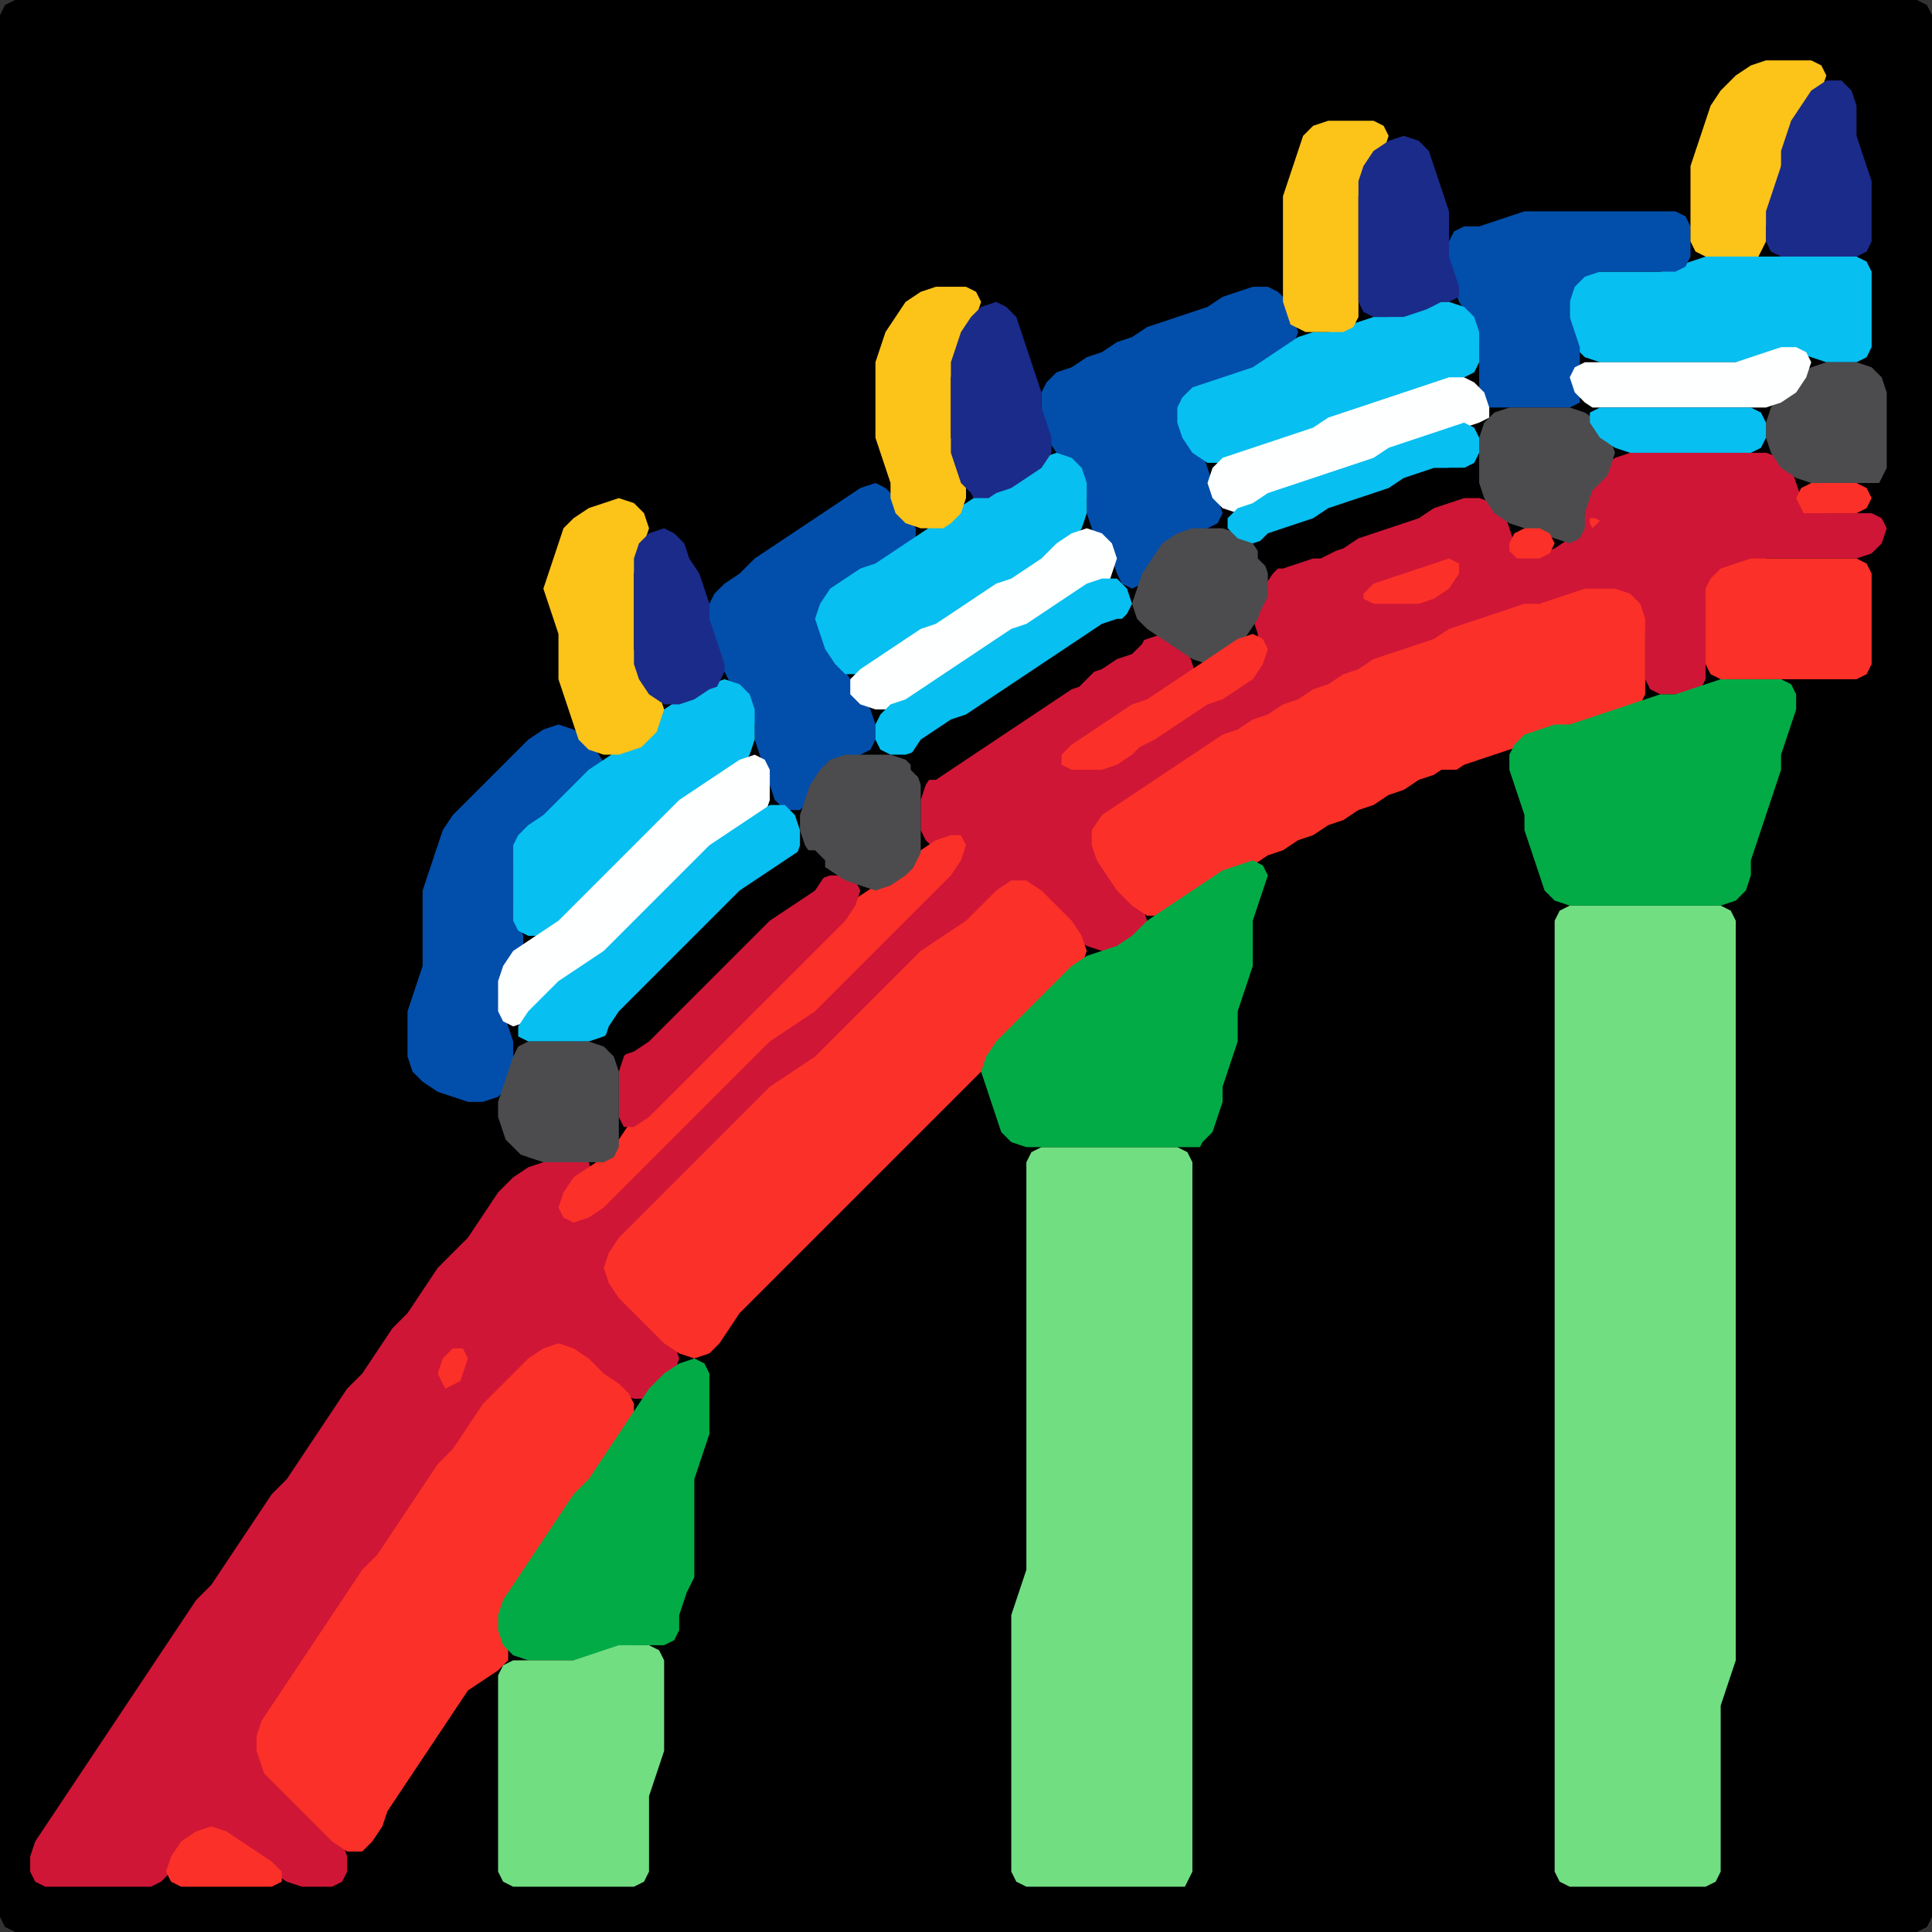 <?xml version="1.0" encoding="UTF-8" standalone="no"?>
<!DOCTYPE svg PUBLIC "-//W3C//DTD SVG 1.1//EN"
"http://www.w3.org/Graphics/SVG/1.1/DTD/svg11.dtd">
<svg width="128" height="128" xmlns="http://www.w3.org/2000/svg" version="1.1">
<rect width="100%" height="100%" fill="#333333" stroke="none"/>
<path d="M 5.5 128.0 L 6.0 128.0 L 7.0 128.0 L 8.0 128.0 L 9.0 128.0 L 10.0 128.0 L 11.0 128.0 L 12.0 128.0 L 13.0 128.0 L 14.0 128.0 L 15.0 128.0 L 16.0 128.0 L 17.0 128.0 L 18.0 128.0 L 19.0 128.0 L 20.0 128.0 L 21.0 128.0 L 22.0 128.0 L 23.0 128.0 L 24.0 128.0 L 25.0 128.0 L 26.0 128.0 L 27.0 128.0 L 28.0 128.0 L 29.0 128.0 L 30.0 128.0 L 31.0 128.0 L 32.0 128.0 L 33.0 128.0 L 34.0 128.0 L 35.0 128.0 L 36.0 128.0 L 37.0 128.0 L 38.0 128.0 L 39.0 128.0 L 40.0 128.0 L 41.0 128.0 L 42.0 128.0 L 43.0 128.0 L 44.0 128.0 L 45.0 128.0 L 46.0 128.0 L 47.0 128.0 L 48.0 128.0 L 49.0 128.0 L 50.0 128.0 L 51.0 128.0 L 52.0 128.0 L 53.0 128.0 L 54.0 128.0 L 55.0 128.0 L 56.0 128.0 L 57.0 128.0 L 58.0 128.0 L 59.0 128.0 L 60.0 128.0 L 61.0 128.0 L 62.0 128.0 L 63.0 128.0 L 64.0 128.0 L 65.0 128.0 L 66.0 128.0 L 67.0 128.0 L 68.0 128.0 L 69.0 128.0 L 70.0 128.0 L 71.0 128.0 L 72.0 128.0 L 73.0 128.0 L 74.0 128.0 L 75.0 128.0 L 76.0 128.0 L 77.0 128.0 L 78.0 128.0 L 79.0 128.0 L 80.0 128.0 L 81.0 128.0 L 82.0 128.0 L 83.0 128.0 L 84.0 128.0 L 85.0 128.0 L 86.0 128.0 L 87.0 128.0 L 88.0 128.0 L 89.0 128.0 L 90.0 128.0 L 91.0 128.0 L 92.0 128.0 L 93.0 128.0 L 94.0 128.0 L 95.0 128.0 L 96.0 128.0 L 97.0 128.0 L 98.0 128.0 L 99.0 128.0 L 100.0 128.0 L 101.0 128.0 L 102.0 128.0 L 103.0 128.0 L 104.0 128.0 L 105.0 128.0 L 106.0 128.0 L 107.0 128.0 L 108.0 128.0 L 109.0 128.0 L 110.0 128.0 L 111.0 128.0 L 112.0 128.0 L 113.0 128.0 L 114.0 128.0 L 115.0 128.0 L 116.0 128.0 L 117.0 128.0 L 118.0 128.0 L 119.0 128.0 L 120.0 128.0 L 121.0 128.0 L 122.0 128.0 L 123.0 128.0 L 124.0 128.0 L 125.0 128.0 L 126.0 128.0 L 127.0 128.0 L 127.667 127.667 L 128.0 127.0 L 128.0 126.0 L 128.0 125.0 L 128.0 124.0 L 128.0 123.0 L 128.0 122.0 L 128.0 121.0 L 128.0 120.0 L 128.0 119.0 L 128.0 118.0 L 128.0 117.0 L 128.0 116.0 L 128.0 115.0 L 128.0 114.0 L 128.0 113.0 L 128.0 112.0 L 128.0 111.0 L 128.0 110.0 L 128.0 109.0 L 128.0 108.0 L 128.0 107.0 L 128.0 106.0 L 128.0 105.0 L 128.0 104.0 L 128.0 103.0 L 128.0 102.0 L 128.0 101.0 L 128.0 100.0 L 128.0 99.0 L 128.0 98.0 L 128.0 97.0 L 128.0 96.0 L 128.0 95.0 L 128.0 94.0 L 128.0 93.0 L 128.0 92.0 L 128.0 91.0 L 128.0 90.0 L 128.0 89.0 L 128.0 88.0 L 128.0 87.0 L 128.0 86.0 L 128.0 85.0 L 128.0 84.0 L 128.0 83.0 L 128.0 82.0 L 128.0 81.0 L 128.0 80.0 L 128.0 79.0 L 128.0 78.0 L 128.0 77.0 L 128.0 76.0 L 128.0 75.0 L 128.0 74.0 L 128.0 73.0 L 128.0 72.0 L 128.0 71.0 L 128.0 70.0 L 128.0 69.0 L 128.0 68.0 L 128.0 67.0 L 128.0 66.0 L 128.0 65.0 L 128.0 64.0 L 128.0 63.0 L 128.0 62.0 L 128.0 61.0 L 128.0 60.0 L 128.0 59.0 L 128.0 58.0 L 128.0 57.0 L 128.0 56.0 L 128.0 55.0 L 128.0 54.0 L 128.0 53.0 L 128.0 52.0 L 128.0 51.0 L 128.0 50.0 L 128.0 49.0 L 128.0 48.0 L 128.0 47.0 L 128.0 46.0 L 128.0 45.0 L 128.0 44.0 L 128.0 43.0 L 128.0 42.0 L 128.0 41.0 L 128.0 40.0 L 128.0 39.0 L 128.0 38.0 L 128.0 37.0 L 128.0 36.0 L 128.0 35.0 L 128.0 34.0 L 128.0 33.0 L 128.0 32.0 L 128.0 31.0 L 128.0 30.0 L 128.0 29.0 L 128.0 28.0 L 128.0 27.0 L 128.0 26.0 L 128.0 25.0 L 128.0 24.0 L 128.0 23.0 L 128.0 22.0 L 128.0 21.0 L 128.0 20.0 L 128.0 19.0 L 128.0 18.0 L 128.0 17.0 L 128.0 16.0 L 128.0 15.0 L 128.0 14.0 L 128.0 13.0 L 128.0 12.0 L 128.0 11.0 L 128.0 10.0 L 128.0 9.0 L 128.0 8.0 L 128.0 7.0 L 128.0 6.0 L 128.0 5.0 L 128.0 4.0 L 128.0 3.0 L 128.0 2.0 L 128.0 1.0 L 127.667 0.333 L 127.0 0.0 L 126.0 0.0 L 125.0 0.0 L 124.0 0.0 L 123.0 0.0 L 122.0 0.0 L 121.0 0.0 L 120.0 0.0 L 119.0 0.0 L 118.0 0.0 L 117.0 0.0 L 116.0 0.0 L 115.0 0.0 L 114.0 0.0 L 113.0 0.0 L 112.0 0.0 L 111.0 0.0 L 110.0 0.0 L 109.0 0.0 L 108.0 0.0 L 107.0 0.0 L 106.0 0.0 L 105.0 0.0 L 104.0 0.0 L 103.0 0.0 L 102.0 0.0 L 101.0 0.0 L 100.0 0.0 L 99.0 0.0 L 98.0 0.0 L 97.0 0.0 L 96.0 0.0 L 95.0 0.0 L 94.0 0.0 L 93.0 0.0 L 92.0 0.0 L 91.0 0.0 L 90.0 0.0 L 89.0 0.0 L 88.0 0.0 L 87.0 0.0 L 86.0 0.0 L 85.0 0.0 L 84.0 0.0 L 83.0 0.0 L 82.0 0.0 L 81.0 0.0 L 80.0 0.0 L 79.0 0.0 L 78.0 0.0 L 77.0 0.0 L 76.0 0.0 L 75.0 0.0 L 74.0 0.0 L 73.0 0.0 L 72.0 0.0 L 71.0 0.0 L 70.0 0.0 L 69.0 0.0 L 68.0 0.0 L 67.0 0.0 L 66.0 0.0 L 65.0 0.0 L 64.0 0.0 L 63.0 0.0 L 62.0 0.0 L 61.0 0.0 L 60.0 0.0 L 59.0 0.0 L 58.0 0.0 L 57.0 0.0 L 56.0 0.0 L 55.0 0.0 L 54.0 0.0 L 53.0 0.0 L 52.0 0.0 L 51.0 0.0 L 50.0 0.0 L 49.0 0.0 L 48.0 0.0 L 47.0 0.0 L 46.0 0.0 L 45.0 0.0 L 44.0 0.0 L 43.0 0.0 L 42.0 0.0 L 41.0 0.0 L 40.0 0.0 L 39.0 0.0 L 38.0 0.0 L 37.0 0.0 L 36.0 0.0 L 35.0 0.0 L 34.0 0.0 L 33.0 0.0 L 32.0 0.0 L 31.0 0.0 L 30.0 0.0 L 29.0 0.0 L 28.0 0.0 L 27.0 0.0 L 26.0 0.0 L 25.0 0.0 L 24.0 0.0 L 23.0 0.0 L 22.0 0.0 L 21.0 0.0 L 20.0 0.0 L 19.0 0.0 L 18.0 0.0 L 17.0 0.0 L 16.0 0.0 L 15.0 0.0 L 14.0 0.0 L 13.0 0.0 L 12.0 0.0 L 11.0 0.0 L 10.0 0.0 L 9.0 0.0 L 8.0 0.0 L 7.0 0.0 L 6.0 0.0 L 5.0 0.0 L 4.0 0.0 L 3.0 0.0 L 2.0 0.0 L 1.0 0.0 L 0.333 0.333 L 0.0 1.0 L 0.0 2.0 L 0.0 3.0 L 0.0 4.0 L 0.0 5.0 L 0.0 6.0 L 0.0 7.0 L 0.0 8.0 L 0.0 9.0 L 0.0 10.0 L 0.0 11.0 L 0.0 12.0 L 0.0 13.0 L 0.0 14.0 L 0.0 15.0 L 0.0 16.0 L 0.0 17.0 L 0.0 18.0 L 0.0 19.0 L 0.0 20.0 L 0.0 21.0 L 0.0 22.0 L 0.0 23.0 L 0.0 24.0 L 0.0 25.0 L 0.0 26.0 L 0.0 27.0 L 0.0 28.0 L 0.0 29.0 L 0.0 30.0 L 0.0 31.0 L 0.0 32.0 L 0.0 33.0 L 0.0 34.0 L 0.0 35.0 L 0.0 36.0 L 0.0 37.0 L 0.0 38.0 L 0.0 39.0 L 0.0 40.0 L 0.0 41.0 L 0.0 42.0 L 0.0 43.0 L 0.0 44.0 L 0.0 45.0 L 0.0 46.0 L 0.0 47.0 L 0.0 48.0 L 0.0 49.0 L 0.0 50.0 L 0.0 51.0 L 0.0 52.0 L 0.0 53.0 L 0.0 54.0 L 0.0 55.0 L 0.0 56.0 L 0.0 57.0 L 0.0 58.0 L 0.0 59.0 L 0.0 60.0 L 0.0 61.0 L 0.0 62.0 L 0.0 63.0 L 0.0 64.0 L 0.0 65.0 L 0.0 66.0 L 0.0 67.0 L 0.0 68.0 L 0.0 69.0 L 0.0 70.0 L 0.0 71.0 L 0.0 72.0 L 0.0 73.0 L 0.0 74.0 L 0.0 75.0 L 0.0 76.0 L 0.0 77.0 L 0.0 78.0 L 0.0 79.0 L 0.0 80.0 L 0.0 81.0 L 0.0 82.0 L 0.0 83.0 L 0.0 84.0 L 0.0 85.0 L 0.0 86.0 L 0.0 87.0 L 0.0 88.0 L 0.0 89.0 L 0.0 90.0 L 0.0 91.0 L 0.0 92.0 L 0.0 93.0 L 0.0 94.0 L 0.0 95.0 L 0.0 96.0 L 0.0 97.0 L 0.0 98.0 L 0.0 99.0 L 0.0 100.0 L 0.0 101.0 L 0.0 102.0 L 0.0 103.0 L 0.0 104.0 L 0.0 105.0 L 0.0 106.0 L 0.0 107.0 L 0.0 108.0 L 0.0 109.0 L 0.0 110.0 L 0.0 111.0 L 0.0 112.0 L 0.0 113.0 L 0.0 114.0 L 0.0 115.0 L 0.0 116.0 L 0.0 117.0 L 0.0 118.0 L 0.0 119.0 L 0.0 120.0 L 0.0 121.0 L 0.0 122.0 L 0.0 123.0 L 0.0 124.0 L 0.0 125.0 L 0.0 126.0 L 0.0 127.0 L 0.333 127.667 L 1.0 128.0 L 2.0 128.0 L 3.0 128.0 L 4.0 128.0 L 4.5 128.0 Z" stroke="none" fill="rgb(0,0,0)" />
<path d="M 39.5 91.5 L 40.0 91.667 L 41.0 92.333 L 42.0 92.667 L 43.0 92.667 L 44.0 92.0 L 44.667 91.0 L 45.0 90.0 L 44.667 89.0 L 44.0 88.0 L 43.0 87.0 L 42.0 86.0 L 41.0 85.0 L 40.667 84.0 L 41.0 83.0 L 42.0 82.0 L 43.0 81.0 L 44.0 80.0 L 45.0 79.0 L 46.0 78.0 L 47.0 77.0 L 48.0 76.0 L 49.0 75.0 L 50.0 74.0 L 51.0 73.0 L 52.0 72.0 L 53.0 71.333 L 54.0 70.667 L 55.0 70.0 L 56.0 69.0 L 57.0 68.0 L 58.0 67.0 L 59.0 66.0 L 60.0 65.0 L 61.0 64.0 L 62.0 63.0 L 63.0 62.333 L 64.0 61.667 L 65.0 61.0 L 66.0 60.0 L 67.0 59.333 L 68.0 59.333 L 69.0 60.0 L 70.0 61.0 L 71.0 62.0 L 72.0 62.667 L 73.0 63.0 L 74.0 63.0 L 75.0 62.667 L 75.667 62.0 L 76.0 61.0 L 75.667 60.0 L 75.0 59.0 L 74.0 58.0 L 73.333 57.0 L 73.0 56.0 L 73.333 55.0 L 74.0 54.0 L 75.0 53.333 L 76.0 52.667 L 77.0 52.0 L 78.0 51.333 L 79.0 50.667 L 80.0 50.0 L 81.0 49.333 L 82.0 48.667 L 83.0 48.333 L 84.0 47.667 L 85.0 47.333 L 86.0 46.667 L 87.0 46.333 L 88.0 45.667 L 89.0 45.333 L 90.0 44.667 L 91.0 44.333 L 92.0 43.667 L 93.0 43.333 L 94.0 43.0 L 95.0 42.667 L 96.0 42.333 L 97.0 41.667 L 98.0 41.333 L 99.0 41.0 L 100.0 40.667 L 101.0 40.333 L 102.0 40.0 L 103.0 40.0 L 104.0 39.667 L 105.0 39.333 L 106.0 39.0 L 107.0 39.333 L 108.0 40.0 L 108.667 41.0 L 109.0 42.0 L 109.0 43.0 L 109.0 44.0 L 109.0 45.0 L 109.333 45.667 L 110.0 46.0 L 111.0 46.0 L 112.0 46.0 L 112.667 45.667 L 113.0 45.0 L 113.0 44.0 L 113.0 43.0 L 113.0 42.0 L 113.0 41.0 L 113.0 40.0 L 113.333 39.0 L 114.0 38.333 L 115.0 37.667 L 116.0 37.333 L 117.0 37.0 L 118.0 37.0 L 119.0 37.0 L 120.0 37.0 L 121.0 37.0 L 122.0 37.0 L 123.0 37.0 L 124.0 36.667 L 124.667 36.0 L 125.0 35.0 L 124.667 34.333 L 124.0 34.0 L 123.0 34.0 L 122.0 34.0 L 121.0 34.0 L 120.0 33.667 L 119.333 33.0 L 119.0 32.0 L 118.667 31.0 L 118.0 30.333 L 117.0 30.0 L 116.0 30.0 L 115.0 30.0 L 114.0 30.0 L 113.0 30.0 L 112.0 30.0 L 111.0 30.0 L 110.0 30.0 L 109.0 30.0 L 108.0 30.0 L 107.0 30.333 L 106.0 31.0 L 105.333 32.0 L 105.0 33.0 L 105.0 34.0 L 104.667 35.0 L 104.0 35.667 L 103.0 36.333 L 102.0 36.667 L 101.0 36.667 L 100.333 36.0 L 100.0 35.0 L 99.667 34.0 L 99.0 33.333 L 98.0 33.0 L 97.0 33.0 L 96.0 33.0 L 95.0 33.333 L 94.0 33.667 L 93.0 34.333 L 92.0 34.667 L 91.0 35.0 L 90.0 35.333 L 89.0 35.667 L 88.0 36.333 L 87.0 36.667 L 86.0 37.0 L 85.0 37.333 L 84.333 38.0 L 83.667 39.0 L 83.333 40.0 L 83.0 41.0 L 83.333 42.0 L 83.333 43.0 L 83.0 44.0 L 82.0 45.0 L 81.0 45.667 L 80.0 45.667 L 79.333 45.0 L 79.0 44.0 L 78.667 43.0 L 78.0 42.333 L 77.0 42.0 L 76.0 42.333 L 75.0 42.667 L 74.0 43.333 L 73.0 43.667 L 72.0 44.333 L 71.0 45.0 L 70.0 45.667 L 69.0 46.333 L 68.0 47.0 L 67.0 47.667 L 66.0 48.333 L 65.0 49.0 L 64.0 49.667 L 63.0 50.333 L 62.0 51.0 L 61.333 52.0 L 61.0 53.0 L 61.0 54.0 L 61.0 55.0 L 61.333 55.667 L 62.0 56.333 L 62.333 57.0 L 62.0 58.0 L 61.0 59.0 L 60.0 60.0 L 59.0 61.0 L 58.0 62.0 L 57.0 63.0 L 56.0 64.0 L 55.0 65.0 L 54.0 66.0 L 53.0 67.0 L 52.0 67.667 L 51.0 68.333 L 50.0 69.0 L 49.0 70.0 L 48.0 71.0 L 47.0 72.0 L 46.0 73.0 L 45.0 74.0 L 44.0 75.0 L 43.0 76.0 L 42.0 77.0 L 41.0 78.0 L 40.0 78.333 L 39.333 78.0 L 39.0 77.0 L 38.667 76.333 L 38.0 76.333 L 37.0 76.667 L 36.0 77.0 L 35.0 77.333 L 34.0 78.0 L 33.0 79.0 L 32.333 80.0 L 31.667 81.0 L 31.0 82.0 L 30.0 83.0 L 29.0 84.0 L 28.333 85.0 L 27.667 86.0 L 27.0 87.0 L 26.0 88.0 L 25.333 89.0 L 24.667 90.0 L 24.0 91.0 L 23.0 92.0 L 22.333 93.0 L 21.667 94.0 L 21.0 95.0 L 20.333 96.0 L 19.667 97.0 L 19.0 98.0 L 18.0 99.0 L 17.333 100.0 L 16.667 101.0 L 16.0 102.0 L 15.333 103.0 L 14.667 104.0 L 14.0 105.0 L 13.0 106.0 L 12.333 107.0 L 11.667 108.0 L 11.0 109.0 L 10.333 110.0 L 9.667 111.0 L 9.0 112.0 L 8.333 113.0 L 7.667 114.0 L 7.0 115.0 L 6.333 116.0 L 5.667 117.0 L 5.0 118.0 L 4.333 119.0 L 3.667 120.0 L 3.0 121.0 L 2.333 122.0 L 2.0 123.0 L 2.0 124.0 L 2.333 124.667 L 3.0 125.0 L 4.0 125.0 L 5.0 125.0 L 6.0 125.0 L 7.0 125.0 L 8.0 125.0 L 9.0 125.0 L 10.0 125.0 L 10.667 124.667 L 11.333 124.0 L 12.0 123.0 L 13.0 122.0 L 14.0 121.667 L 15.0 122.0 L 16.0 122.667 L 17.0 123.333 L 18.0 124.0 L 19.0 124.667 L 20.0 125.0 L 21.0 125.0 L 22.0 125.0 L 22.667 124.667 L 23.0 124.0 L 23.0 123.0 L 22.667 122.0 L 22.0 121.0 L 21.0 120.0 L 20.0 119.0 L 19.0 118.0 L 18.0 117.0 L 17.333 116.0 L 17.333 115.0 L 18.0 114.0 L 18.667 113.0 L 19.333 112.0 L 20.0 111.0 L 20.667 110.0 L 21.333 109.0 L 22.0 108.0 L 22.667 107.0 L 23.333 106.0 L 24.0 105.0 L 25.0 104.0 L 25.667 103.0 L 26.333 102.0 L 27.0 101.0 L 27.667 100.0 L 28.333 99.0 L 29.0 98.0 L 30.0 97.0 L 30.667 96.0 L 31.333 95.0 L 32.0 94.0 L 33.0 93.0 L 34.0 92.0 L 35.0 91.0 L 36.0 90.0 L 37.0 89.667 L 38.0 90.0 L 38.5 90.5 Z" stroke="none" fill="rgb(207,22,54)" />
<path d="M 106.5 125.0 L 107.0 125.0 L 108.0 125.0 L 109.0 125.0 L 110.0 125.0 L 111.0 125.0 L 112.0 125.0 L 113.0 125.0 L 113.667 124.667 L 114.0 124.0 L 114.0 123.0 L 114.0 122.0 L 114.0 121.0 L 114.0 120.0 L 114.0 119.0 L 114.0 118.0 L 114.0 117.0 L 114.0 116.0 L 114.0 115.0 L 114.0 114.0 L 114.0 113.0 L 114.333 112.0 L 114.667 111.0 L 115.0 110.0 L 115.0 109.0 L 115.0 108.0 L 115.0 107.0 L 115.0 106.0 L 115.0 105.0 L 115.0 104.0 L 115.0 103.0 L 115.0 102.0 L 115.0 101.0 L 115.0 100.0 L 115.0 99.0 L 115.0 98.0 L 115.0 97.0 L 115.0 96.0 L 115.0 95.0 L 115.0 94.0 L 115.0 93.0 L 115.0 92.0 L 115.0 91.0 L 115.0 90.0 L 115.0 89.0 L 115.0 88.0 L 115.0 87.0 L 115.0 86.0 L 115.0 85.0 L 115.0 84.0 L 115.0 83.0 L 115.0 82.0 L 115.0 81.0 L 115.0 80.0 L 115.0 79.0 L 115.0 78.0 L 115.0 77.0 L 115.0 76.0 L 115.0 75.0 L 115.0 74.0 L 115.0 73.0 L 115.0 72.0 L 115.0 71.0 L 115.0 70.0 L 115.0 69.0 L 115.0 68.0 L 115.0 67.0 L 115.0 66.0 L 115.0 65.0 L 115.0 64.0 L 115.0 63.0 L 115.0 62.0 L 115.0 61.0 L 114.667 60.333 L 114.0 60.0 L 113.0 60.0 L 112.0 60.0 L 111.0 60.0 L 110.0 60.0 L 109.0 60.0 L 108.0 60.0 L 107.0 60.0 L 106.0 60.0 L 105.0 60.0 L 104.0 60.0 L 103.333 60.333 L 103.0 61.0 L 103.0 62.0 L 103.0 63.0 L 103.0 64.0 L 103.0 65.0 L 103.0 66.0 L 103.0 67.0 L 103.0 68.0 L 103.0 69.0 L 103.0 70.0 L 103.0 71.0 L 103.0 72.0 L 103.0 73.0 L 103.0 74.0 L 103.0 75.0 L 103.0 76.0 L 103.0 77.0 L 103.0 78.0 L 103.0 79.0 L 103.0 80.0 L 103.0 81.0 L 103.0 82.0 L 103.0 83.0 L 103.0 84.0 L 103.0 85.0 L 103.0 86.0 L 103.0 87.0 L 103.0 88.0 L 103.0 89.0 L 103.0 90.0 L 103.0 91.0 L 103.0 92.0 L 103.0 93.0 L 103.0 94.0 L 103.0 95.0 L 103.0 96.0 L 103.0 97.0 L 103.0 98.0 L 103.0 99.0 L 103.0 100.0 L 103.0 101.0 L 103.0 102.0 L 103.0 103.0 L 103.0 104.0 L 103.0 105.0 L 103.0 106.0 L 103.0 107.0 L 103.0 108.0 L 103.0 109.0 L 103.0 110.0 L 103.0 111.0 L 103.0 112.0 L 103.0 113.0 L 103.0 114.0 L 103.0 115.0 L 103.0 116.0 L 103.0 117.0 L 103.0 118.0 L 103.0 119.0 L 103.0 120.0 L 103.0 121.0 L 103.0 122.0 L 103.0 123.0 L 103.0 124.0 L 103.333 124.667 L 104.0 125.0 L 105.0 125.0 L 105.5 125.0 Z" stroke="none" fill="rgb(113,222,129)" />
<path d="M 78.5 125.0 L 78.667 124.667 L 79.0 124.0 L 79.0 123.0 L 79.0 122.0 L 79.0 121.0 L 79.0 120.0 L 79.0 119.0 L 79.0 118.0 L 79.0 117.0 L 79.0 116.0 L 79.0 115.0 L 79.0 114.0 L 79.0 113.0 L 79.0 112.0 L 79.0 111.0 L 79.0 110.0 L 79.0 109.0 L 79.0 108.0 L 79.0 107.0 L 79.0 106.0 L 79.0 105.0 L 79.0 104.0 L 79.0 103.0 L 79.0 102.0 L 79.0 101.0 L 79.0 100.0 L 79.0 99.0 L 79.0 98.0 L 79.0 97.0 L 79.0 96.0 L 79.0 95.0 L 79.0 94.0 L 79.0 93.0 L 79.0 92.0 L 79.0 91.0 L 79.0 90.0 L 79.0 89.0 L 79.0 88.0 L 79.0 87.0 L 79.0 86.0 L 79.0 85.0 L 79.0 84.0 L 79.0 83.0 L 79.0 82.0 L 79.0 81.0 L 79.0 80.0 L 79.0 79.0 L 79.0 78.0 L 79.0 77.0 L 78.667 76.333 L 78.0 76.0 L 77.0 76.0 L 76.0 76.0 L 75.0 76.0 L 74.0 76.0 L 73.0 76.0 L 72.0 76.0 L 71.0 76.0 L 70.0 76.0 L 69.0 76.0 L 68.333 76.333 L 68.0 77.0 L 68.0 78.0 L 68.0 79.0 L 68.0 80.0 L 68.0 81.0 L 68.0 82.0 L 68.0 83.0 L 68.0 84.0 L 68.0 85.0 L 68.0 86.0 L 68.0 87.0 L 68.0 88.0 L 68.0 89.0 L 68.0 90.0 L 68.0 91.0 L 68.0 92.0 L 68.0 93.0 L 68.0 94.0 L 68.0 95.0 L 68.0 96.0 L 68.0 97.0 L 68.0 98.0 L 68.0 99.0 L 68.0 100.0 L 68.0 101.0 L 68.0 102.0 L 68.0 103.0 L 68.0 104.0 L 67.667 105.0 L 67.333 106.0 L 67.0 107.0 L 67.0 108.0 L 67.0 109.0 L 67.0 110.0 L 67.0 111.0 L 67.0 112.0 L 67.0 113.0 L 67.0 114.0 L 67.0 115.0 L 67.0 116.0 L 67.0 117.0 L 67.0 118.0 L 67.0 119.0 L 67.0 120.0 L 67.0 121.0 L 67.0 122.0 L 67.0 123.0 L 67.0 124.0 L 67.333 124.667 L 68.0 125.0 L 69.0 125.0 L 70.0 125.0 L 71.0 125.0 L 72.0 125.0 L 73.0 125.0 L 74.0 125.0 L 75.0 125.0 L 76.0 125.0 L 77.0 125.0 L 77.5 125.0 Z" stroke="none" fill="rgb(113,222,129)" />
<path d="M 18.5 118.5 L 19.0 119.0 L 20.0 120.0 L 21.0 121.0 L 22.0 122.0 L 23.0 122.667 L 24.0 122.667 L 24.667 122.0 L 25.333 121.0 L 25.667 120.0 L 26.333 119.0 L 27.0 118.0 L 27.667 117.0 L 28.333 116.0 L 29.0 115.0 L 29.667 114.0 L 30.333 113.0 L 31.0 112.0 L 32.0 111.333 L 33.0 110.667 L 33.667 110.0 L 33.667 109.0 L 33.333 108.0 L 33.333 107.0 L 34.0 106.0 L 34.667 105.0 L 35.333 104.0 L 36.0 103.0 L 36.667 102.0 L 37.333 101.0 L 38.0 100.0 L 39.0 99.0 L 39.667 98.0 L 40.333 97.0 L 41.0 96.0 L 41.667 95.0 L 42.0 94.0 L 42.0 93.0 L 41.667 92.333 L 41.0 91.667 L 40.0 91.0 L 39.0 90.0 L 38.0 89.333 L 37.0 89.0 L 36.0 89.333 L 35.0 90.0 L 34.0 91.0 L 33.0 92.0 L 32.0 93.0 L 31.333 94.0 L 30.667 95.0 L 30.0 96.0 L 29.0 97.0 L 28.333 98.0 L 27.667 99.0 L 27.0 100.0 L 26.333 101.0 L 25.667 102.0 L 25.0 103.0 L 24.0 104.0 L 23.333 105.0 L 22.667 106.0 L 22.0 107.0 L 21.333 108.0 L 20.667 109.0 L 20.0 110.0 L 19.333 111.0 L 18.667 112.0 L 18.0 113.0 L 17.333 114.0 L 17.0 115.0 L 17.0 116.0 L 17.333 117.0 L 17.5 117.5 Z" stroke="none" fill="rgb(251,48,40)" />
<path d="M 56.5 79.5 L 57.0 79.0 L 58.0 78.0 L 59.0 77.0 L 60.0 76.0 L 61.0 75.0 L 62.0 74.0 L 63.0 73.0 L 64.0 72.0 L 65.0 71.0 L 66.0 70.0 L 67.0 69.0 L 68.0 68.0 L 69.0 67.0 L 70.0 66.0 L 71.0 65.0 L 71.667 64.0 L 72.0 63.0 L 71.667 62.0 L 71.0 61.0 L 70.0 60.0 L 69.0 59.0 L 68.0 58.333 L 67.0 58.333 L 66.0 59.0 L 65.0 60.0 L 64.0 61.0 L 63.0 61.667 L 62.0 62.333 L 61.0 63.0 L 60.0 64.0 L 59.0 65.0 L 58.0 66.0 L 57.0 67.0 L 56.0 68.0 L 55.0 69.0 L 54.0 70.0 L 53.0 70.667 L 52.0 71.333 L 51.0 72.0 L 50.0 73.0 L 49.0 74.0 L 48.0 75.0 L 47.0 76.0 L 46.0 77.0 L 45.0 78.0 L 44.0 79.0 L 43.0 80.0 L 42.0 81.0 L 41.0 82.0 L 40.333 83.0 L 40.0 84.0 L 40.333 85.0 L 41.0 86.0 L 42.0 87.0 L 43.0 88.0 L 44.0 89.0 L 45.0 89.667 L 46.0 90.0 L 47.0 89.667 L 47.667 89.0 L 48.333 88.0 L 49.0 87.0 L 50.0 86.0 L 51.0 85.0 L 52.0 84.0 L 53.0 83.0 L 54.0 82.0 L 55.0 81.0 L 55.5 80.5 Z" stroke="none" fill="rgb(251,48,40)" />
<path d="M 96.5 51.0 L 97.0 50.667 L 98.0 50.333 L 99.0 50.0 L 100.0 49.667 L 101.0 49.333 L 102.0 48.667 L 103.0 48.333 L 104.0 48.0 L 105.0 48.0 L 106.0 47.667 L 107.0 47.333 L 108.0 47.0 L 108.667 46.667 L 109.0 46.0 L 109.0 45.0 L 109.0 44.0 L 109.0 43.0 L 109.0 42.0 L 109.0 41.0 L 108.667 40.0 L 108.0 39.333 L 107.0 39.0 L 106.0 39.0 L 105.0 39.0 L 104.0 39.333 L 103.0 39.667 L 102.0 40.0 L 101.0 40.0 L 100.0 40.333 L 99.0 40.667 L 98.0 41.0 L 97.0 41.333 L 96.0 41.667 L 95.0 42.333 L 94.0 42.667 L 93.0 43.0 L 92.0 43.333 L 91.0 43.667 L 90.0 44.333 L 89.0 44.667 L 88.0 45.333 L 87.0 45.667 L 86.0 46.333 L 85.0 46.667 L 84.0 47.333 L 83.0 47.667 L 82.0 48.333 L 81.0 48.667 L 80.0 49.333 L 79.0 50.0 L 78.0 50.667 L 77.0 51.333 L 76.0 52.0 L 75.0 52.667 L 74.0 53.333 L 73.0 54.0 L 72.333 55.0 L 72.333 56.0 L 72.667 57.0 L 73.333 58.0 L 74.0 59.0 L 75.0 60.0 L 76.0 60.667 L 77.0 60.667 L 78.0 60.333 L 79.0 59.667 L 80.0 59.0 L 81.0 58.333 L 82.0 57.667 L 83.0 57.333 L 84.0 56.667 L 85.0 56.333 L 86.0 55.667 L 87.0 55.333 L 88.0 54.667 L 89.0 54.333 L 90.0 53.667 L 91.0 53.333 L 92.0 52.667 L 93.0 52.333 L 94.0 51.667 L 95.0 51.333 L 95.5 51.0 Z" stroke="none" fill="rgb(251,48,40)" />
<path d="M 79.5 76.0 L 79.667 75.667 L 80.333 75.0 L 80.667 74.0 L 81.0 73.0 L 81.0 72.0 L 81.333 71.0 L 81.667 70.0 L 82.0 69.0 L 82.0 68.0 L 82.0 67.0 L 82.333 66.0 L 82.667 65.0 L 83.0 64.0 L 83.0 63.0 L 83.0 62.0 L 83.0 61.0 L 83.333 60.0 L 83.667 59.0 L 84.0 58.0 L 83.667 57.333 L 83.0 57.0 L 82.0 57.333 L 81.0 57.667 L 80.0 58.333 L 79.0 59.0 L 78.0 59.667 L 77.0 60.333 L 76.0 61.0 L 75.0 62.0 L 74.0 62.667 L 73.0 63.0 L 72.0 63.333 L 71.0 64.0 L 70.0 65.0 L 69.0 66.0 L 68.0 67.0 L 67.0 68.0 L 66.0 69.0 L 65.333 70.0 L 65.0 71.0 L 65.333 72.0 L 65.667 73.0 L 66.0 74.0 L 66.333 75.0 L 67.0 75.667 L 68.0 76.0 L 69.0 76.0 L 70.0 76.0 L 71.0 76.0 L 72.0 76.0 L 73.0 76.0 L 74.0 76.0 L 75.0 76.0 L 76.0 76.0 L 77.0 76.0 L 78.0 76.0 L 78.5 76.0 Z" stroke="none" fill="rgb(2,171,70)" />
<path d="M 109.5 60.0 L 110.0 60.0 L 111.0 60.0 L 112.0 60.0 L 113.0 60.0 L 114.0 60.0 L 115.0 59.667 L 115.667 59.0 L 116.0 58.0 L 116.0 57.0 L 116.333 56.0 L 116.667 55.0 L 117.0 54.0 L 117.333 53.0 L 117.667 52.0 L 118.0 51.0 L 118.0 50.0 L 118.333 49.0 L 118.667 48.0 L 119.0 47.0 L 119.0 46.0 L 118.667 45.333 L 118.0 45.0 L 117.0 45.0 L 116.0 45.0 L 115.0 45.0 L 114.0 45.0 L 113.0 45.333 L 112.0 45.667 L 111.0 46.0 L 110.0 46.0 L 109.0 46.333 L 108.0 46.667 L 107.0 47.0 L 106.0 47.333 L 105.0 47.667 L 104.0 48.0 L 103.0 48.0 L 102.0 48.333 L 101.0 48.667 L 100.333 49.333 L 100.0 50.0 L 100.0 51.0 L 100.333 52.0 L 100.667 53.0 L 101.0 54.0 L 101.0 55.0 L 101.333 56.0 L 101.667 57.0 L 102.0 58.0 L 102.333 59.0 L 103.0 59.667 L 104.0 60.0 L 105.0 60.0 L 106.0 60.0 L 107.0 60.0 L 108.0 60.0 L 108.5 60.0 Z" stroke="none" fill="rgb(2,171,70)" />
<path d="M 73.5 36.5 L 73.667 37.0 L 74.0 38.0 L 74.333 38.667 L 75.0 39.0 L 75.667 38.667 L 76.333 38.0 L 77.0 37.0 L 78.0 36.0 L 79.0 35.333 L 80.0 35.0 L 80.667 34.667 L 81.0 34.0 L 80.667 33.0 L 80.333 32.0 L 80.0 31.0 L 79.667 30.0 L 79.0 29.0 L 78.333 28.0 L 78.333 27.0 L 79.0 26.333 L 80.0 25.667 L 81.0 25.333 L 82.0 25.0 L 83.0 24.667 L 84.0 24.333 L 85.0 23.667 L 85.667 23.0 L 86.0 22.0 L 85.667 21.0 L 85.333 20.0 L 84.667 19.333 L 84.0 19.0 L 83.0 19.0 L 82.0 19.333 L 81.0 19.667 L 80.0 20.333 L 79.0 20.667 L 78.0 21.0 L 77.0 21.333 L 76.0 21.667 L 75.0 22.333 L 74.0 22.667 L 73.0 23.333 L 72.0 23.667 L 71.0 24.333 L 70.0 24.667 L 69.333 25.333 L 69.0 26.0 L 69.0 27.0 L 69.0 28.0 L 69.333 29.0 L 70.0 30.0 L 71.0 31.0 L 71.667 32.0 L 72.0 33.0 L 72.0 34.0 L 72.333 35.0 L 72.5 35.5 Z" stroke="none" fill="rgb(2,78,171)" />
<path d="M 46.0 104.5 L 46.0 104.0 L 46.0 103.0 L 46.0 102.0 L 46.0 101.0 L 46.0 100.0 L 46.0 99.0 L 46.0 98.0 L 46.333 97.0 L 46.667 96.0 L 47.0 95.0 L 47.0 94.0 L 47.0 93.0 L 47.0 92.0 L 47.0 91.0 L 46.667 90.333 L 46.0 90.0 L 45.0 90.333 L 44.0 91.0 L 43.0 92.0 L 42.333 93.0 L 41.667 94.0 L 41.0 95.0 L 40.333 96.0 L 39.667 97.0 L 39.0 98.0 L 38.0 99.0 L 37.333 100.0 L 36.667 101.0 L 36.0 102.0 L 35.333 103.0 L 34.667 104.0 L 34.0 105.0 L 33.333 106.0 L 33.0 107.0 L 33.0 108.0 L 33.333 109.0 L 34.0 109.667 L 35.0 110.0 L 36.0 110.0 L 37.0 110.0 L 38.0 110.0 L 39.0 110.0 L 40.0 109.667 L 41.0 109.333 L 42.0 109.0 L 43.0 109.0 L 44.0 109.0 L 44.667 108.667 L 45.0 108.0 L 45.0 107.0 L 45.333 106.0 L 45.5 105.5 Z" stroke="none" fill="rgb(2,171,70)" />
<path d="M 35.5 125.0 L 36.0 125.0 L 37.0 125.0 L 38.0 125.0 L 39.0 125.0 L 40.0 125.0 L 41.0 125.0 L 42.0 125.0 L 42.667 124.667 L 43.0 124.0 L 43.0 123.0 L 43.0 122.0 L 43.0 121.0 L 43.0 120.0 L 43.0 119.0 L 43.333 118.0 L 43.667 117.0 L 44.0 116.0 L 44.0 115.0 L 44.0 114.0 L 44.0 113.0 L 44.0 112.0 L 44.0 111.0 L 44.0 110.0 L 43.667 109.333 L 43.0 109.0 L 42.0 109.0 L 41.0 109.0 L 40.0 109.333 L 39.0 109.667 L 38.0 110.0 L 37.0 110.0 L 36.0 110.0 L 35.0 110.0 L 34.0 110.0 L 33.333 110.333 L 33.0 111.0 L 33.0 112.0 L 33.0 113.0 L 33.0 114.0 L 33.0 115.0 L 33.0 116.0 L 33.0 117.0 L 33.0 118.0 L 33.0 119.0 L 33.0 120.0 L 33.0 121.0 L 33.0 122.0 L 33.0 123.0 L 33.0 124.0 L 33.333 124.667 L 34.0 125.0 L 34.5 125.0 Z" stroke="none" fill="rgb(113,222,129)" />
<path d="M 40.0 50.5 L 39.667 50.0 L 39.0 49.0 L 38.0 48.333 L 37.0 48.0 L 36.0 48.333 L 35.0 49.0 L 34.0 50.0 L 33.0 51.0 L 32.0 52.0 L 31.0 53.0 L 30.0 54.0 L 29.333 55.0 L 29.0 56.0 L 28.667 57.0 L 28.333 58.0 L 28.0 59.0 L 28.0 60.0 L 28.0 61.0 L 28.0 62.0 L 28.0 63.0 L 28.0 64.0 L 27.667 65.0 L 27.333 66.0 L 27.0 67.0 L 27.0 68.0 L 27.0 69.0 L 27.0 70.0 L 27.333 71.0 L 28.0 71.667 L 29.0 72.333 L 30.0 72.667 L 31.0 73.0 L 32.0 73.0 L 33.0 72.667 L 33.667 72.0 L 34.0 71.0 L 34.0 70.0 L 34.0 69.0 L 33.667 68.0 L 33.333 67.0 L 33.0 66.0 L 33.333 65.0 L 34.0 64.0 L 34.667 63.0 L 34.667 62.0 L 34.333 61.0 L 34.0 60.0 L 34.0 59.0 L 34.0 58.0 L 34.0 57.0 L 34.333 56.0 L 35.0 55.333 L 36.0 54.667 L 37.0 54.0 L 38.0 53.0 L 39.0 52.0 L 39.5 51.5 Z" stroke="none" fill="rgb(2,78,171)" />
<path d="M 48.5 45.5 L 49.0 46.0 L 49.667 47.0 L 50.0 48.0 L 50.0 49.0 L 50.333 50.0 L 50.667 51.0 L 51.0 52.0 L 51.333 53.0 L 52.0 53.667 L 53.0 53.667 L 53.667 53.0 L 54.333 52.0 L 55.0 51.0 L 56.0 50.333 L 57.0 50.0 L 57.667 49.667 L 58.0 49.0 L 58.0 48.0 L 57.667 47.0 L 57.0 46.0 L 56.333 45.0 L 55.667 44.0 L 55.333 43.0 L 54.667 42.0 L 54.667 41.0 L 55.0 40.0 L 56.0 39.0 L 57.0 38.333 L 58.0 37.667 L 59.0 37.333 L 60.0 36.667 L 60.667 36.0 L 60.667 35.0 L 60.0 34.0 L 59.333 33.0 L 58.667 32.333 L 58.0 32.0 L 57.0 32.333 L 56.0 33.0 L 55.0 33.667 L 54.0 34.333 L 53.0 35.0 L 52.0 35.667 L 51.0 36.333 L 50.0 37.0 L 49.0 38.0 L 48.0 38.667 L 47.333 39.333 L 47.0 40.0 L 47.0 41.0 L 47.0 42.0 L 47.333 43.0 L 47.667 44.0 L 48.0 44.5 Z" stroke="none" fill="rgb(2,78,171)" />
<path d="M 116.5 24.0 L 117.0 23.667 L 118.0 23.333 L 119.0 23.333 L 120.0 23.667 L 121.0 24.0 L 122.0 24.0 L 123.0 24.0 L 123.667 23.667 L 124.0 23.0 L 124.0 22.0 L 124.0 21.0 L 124.0 20.0 L 124.0 19.0 L 124.0 18.0 L 123.667 17.333 L 123.0 17.0 L 122.0 17.0 L 121.0 17.0 L 120.0 17.0 L 119.0 17.0 L 118.0 17.0 L 117.0 17.0 L 116.0 17.0 L 115.0 17.0 L 114.0 17.0 L 113.0 17.0 L 112.0 17.333 L 111.0 17.667 L 110.0 18.0 L 109.0 18.0 L 108.0 18.0 L 107.0 18.0 L 106.0 18.0 L 105.0 18.0 L 104.333 18.333 L 104.0 19.0 L 104.0 20.0 L 104.0 21.0 L 104.0 22.0 L 104.333 23.0 L 105.0 23.667 L 106.0 24.0 L 107.0 24.0 L 108.0 24.0 L 109.0 24.0 L 110.0 24.0 L 111.0 24.0 L 112.0 24.0 L 113.0 24.0 L 114.0 24.0 L 115.0 24.0 L 115.5 24.0 Z" stroke="none" fill="rgb(7,191,240)" />
<path d="M 98.5 27.0 L 99.0 27.0 L 100.0 27.0 L 101.0 27.0 L 102.0 27.0 L 103.0 27.0 L 104.0 27.0 L 104.667 26.667 L 104.667 26.0 L 104.667 25.0 L 104.667 24.0 L 104.667 23.0 L 104.333 22.0 L 104.0 21.0 L 104.0 20.0 L 104.333 19.0 L 105.0 18.333 L 106.0 18.0 L 107.0 18.0 L 108.0 18.0 L 109.0 18.0 L 110.0 18.0 L 111.0 18.0 L 111.667 17.667 L 112.0 17.0 L 112.0 16.0 L 112.0 15.0 L 111.667 14.333 L 111.0 14.0 L 110.0 14.0 L 109.0 14.0 L 108.0 14.0 L 107.0 14.0 L 106.0 14.0 L 105.0 14.0 L 104.0 14.0 L 103.0 14.0 L 102.0 14.0 L 101.0 14.0 L 100.0 14.333 L 99.0 14.667 L 98.0 15.0 L 97.0 15.0 L 96.333 15.333 L 96.0 16.0 L 96.0 17.0 L 96.0 18.0 L 96.333 19.0 L 96.667 20.0 L 97.333 21.0 L 97.667 22.0 L 98.0 23.0 L 98.0 24.0 L 98.0 25.0 L 98.0 26.0 L 98.0 26.5 Z" stroke="none" fill="rgb(2,78,171)" />
<path d="M 40.5 58.5 L 41.0 58.0 L 42.0 57.0 L 43.0 56.0 L 44.0 55.0 L 45.0 54.0 L 46.0 53.0 L 47.0 52.333 L 48.0 51.667 L 49.0 51.0 L 49.667 50.0 L 50.0 49.0 L 50.0 48.0 L 50.0 47.0 L 49.667 46.0 L 49.0 45.333 L 48.0 45.0 L 47.0 45.333 L 46.0 45.667 L 45.0 46.333 L 44.0 47.0 L 43.0 48.0 L 42.0 49.0 L 41.0 49.667 L 40.0 50.333 L 39.0 51.0 L 38.0 52.0 L 37.0 53.0 L 36.0 54.0 L 35.0 54.667 L 34.333 55.333 L 34.0 56.0 L 34.0 57.0 L 34.0 58.0 L 34.0 59.0 L 34.0 60.0 L 34.0 61.0 L 34.333 61.667 L 35.0 62.0 L 36.0 62.0 L 37.0 61.667 L 38.0 61.0 L 39.0 60.0 L 39.5 59.5 Z" stroke="none" fill="rgb(7,191,240)" />
<path d="M 69.5 37.5 L 70.0 37.0 L 71.0 36.0 L 71.667 35.0 L 72.0 34.0 L 72.0 33.0 L 72.0 32.0 L 71.667 31.0 L 71.0 30.333 L 70.0 30.0 L 69.0 30.333 L 68.0 31.0 L 67.0 31.667 L 66.0 32.333 L 65.0 32.667 L 64.0 33.333 L 63.0 34.0 L 62.0 34.667 L 61.0 35.333 L 60.0 36.0 L 59.0 36.667 L 58.0 37.333 L 57.0 37.667 L 56.0 38.333 L 55.0 39.0 L 54.333 40.0 L 54.0 41.0 L 54.333 42.0 L 54.667 43.0 L 55.333 44.0 L 56.0 44.667 L 57.0 44.667 L 58.0 44.333 L 59.0 43.667 L 60.0 43.0 L 61.0 42.333 L 62.0 41.667 L 63.0 41.333 L 64.0 40.667 L 65.0 40.0 L 66.0 39.333 L 67.0 38.667 L 68.0 38.333 L 68.5 38.0 Z" stroke="none" fill="rgb(7,191,240)" />
<path d="M 93.5 26.0 L 94.0 26.0 L 95.0 25.667 L 96.0 25.333 L 97.0 25.0 L 97.667 24.667 L 98.0 24.0 L 98.0 23.0 L 98.0 22.0 L 97.667 21.0 L 97.0 20.333 L 96.0 20.0 L 95.0 20.0 L 94.0 20.333 L 93.0 20.667 L 92.0 21.0 L 91.0 21.0 L 90.0 21.333 L 89.0 21.667 L 88.0 22.0 L 87.0 22.0 L 86.0 22.333 L 85.0 23.0 L 84.0 23.667 L 83.0 24.333 L 82.0 24.667 L 81.0 25.0 L 80.0 25.333 L 79.0 25.667 L 78.333 26.333 L 78.0 27.0 L 78.0 28.0 L 78.333 29.0 L 79.0 30.0 L 80.0 30.667 L 81.0 30.667 L 82.0 30.333 L 83.0 30.0 L 84.0 29.667 L 85.0 29.333 L 86.0 29.0 L 87.0 28.667 L 88.0 28.333 L 89.0 27.667 L 90.0 27.333 L 91.0 27.0 L 92.0 26.667 L 92.5 26.5 Z" stroke="none" fill="rgb(7,191,240)" />
<path d="M 61.5 59.5 L 62.0 59.0 L 63.0 58.0 L 63.667 57.0 L 64.0 56.0 L 63.667 55.333 L 63.0 55.333 L 62.0 55.667 L 61.0 56.333 L 60.0 57.0 L 59.0 58.0 L 58.0 58.667 L 57.0 59.333 L 56.0 60.0 L 55.0 61.0 L 54.0 62.0 L 53.0 63.0 L 52.0 64.0 L 51.0 65.0 L 50.0 66.0 L 49.0 67.0 L 48.0 68.0 L 47.0 69.0 L 46.0 70.0 L 45.0 71.0 L 44.0 72.0 L 43.0 73.0 L 42.0 74.0 L 41.333 75.0 L 40.667 76.0 L 40.0 76.667 L 39.0 77.333 L 38.0 78.0 L 37.333 79.0 L 37.0 80.0 L 37.333 80.667 L 38.0 81.0 L 39.0 80.667 L 40.0 80.0 L 41.0 79.0 L 42.0 78.0 L 43.0 77.0 L 44.0 76.0 L 45.0 75.0 L 46.0 74.0 L 47.0 73.0 L 48.0 72.0 L 49.0 71.0 L 50.0 70.0 L 51.0 69.0 L 52.0 68.333 L 53.0 67.667 L 54.0 67.0 L 55.0 66.0 L 56.0 65.0 L 57.0 64.0 L 58.0 63.0 L 59.0 62.0 L 60.0 61.0 L 60.5 60.5 Z" stroke="none" fill="rgb(251,48,40)" />
<path d="M 49.5 55.0 L 50.0 54.667 L 50.667 54.0 L 51.0 53.0 L 51.0 52.0 L 51.0 51.0 L 50.667 50.333 L 50.0 50.0 L 49.0 50.333 L 48.0 51.0 L 47.0 51.667 L 46.0 52.333 L 45.0 53.0 L 44.0 54.0 L 43.0 55.0 L 42.0 56.0 L 41.0 57.0 L 40.0 58.0 L 39.0 59.0 L 38.0 60.0 L 37.0 61.0 L 36.0 61.667 L 35.0 62.333 L 34.0 63.0 L 33.333 64.0 L 33.0 65.0 L 33.0 66.0 L 33.0 67.0 L 33.333 67.667 L 34.0 68.0 L 35.0 67.667 L 36.0 67.0 L 37.0 66.0 L 38.0 65.0 L 39.0 64.333 L 40.0 63.667 L 41.0 63.0 L 42.0 62.0 L 43.0 61.0 L 44.0 60.0 L 45.0 59.0 L 46.0 58.0 L 47.0 57.0 L 48.0 56.0 L 48.5 55.5 Z" stroke="none" fill="rgb(254,255,255)" />
<path d="M 51.5 58.0 L 52.0 57.667 L 52.667 57.0 L 53.0 56.0 L 53.0 55.0 L 52.667 54.0 L 52.0 53.333 L 51.0 53.333 L 50.0 54.0 L 49.0 54.667 L 48.0 55.333 L 47.0 56.0 L 46.0 57.0 L 45.0 58.0 L 44.0 59.0 L 43.0 60.0 L 42.0 61.0 L 41.0 62.0 L 40.0 63.0 L 39.0 63.667 L 38.0 64.333 L 37.0 65.0 L 36.0 66.0 L 35.0 67.0 L 34.333 68.0 L 34.333 68.667 L 35.0 69.0 L 36.0 69.0 L 37.0 69.0 L 38.0 69.0 L 39.0 69.0 L 40.0 68.667 L 41.0 68.0 L 42.0 67.0 L 43.0 66.0 L 44.0 65.0 L 45.0 64.0 L 46.0 63.0 L 47.0 62.0 L 48.0 61.0 L 49.0 60.0 L 50.0 59.0 L 50.5 58.5 Z" stroke="none" fill="rgb(7,191,240)" />
<path d="M 43.5 48.5 L 43.667 48.0 L 44.0 47.0 L 43.667 46.0 L 43.0 45.0 L 42.333 44.0 L 42.0 43.0 L 42.0 42.0 L 42.0 41.0 L 42.0 40.0 L 42.0 39.0 L 42.0 38.0 L 42.333 37.0 L 42.667 36.0 L 43.0 35.0 L 42.667 34.0 L 42.0 33.333 L 41.0 33.0 L 40.0 33.333 L 39.0 33.667 L 38.0 34.333 L 37.333 35.0 L 37.0 36.0 L 36.667 37.0 L 36.333 38.0 L 36.0 39.0 L 36.333 40.0 L 36.667 41.0 L 37.0 42.0 L 37.0 43.0 L 37.0 44.0 L 37.0 45.0 L 37.333 46.0 L 37.667 47.0 L 38.0 48.0 L 38.333 49.0 L 39.0 49.667 L 40.0 50.0 L 41.0 50.0 L 42.0 49.667 L 42.5 49.5 Z" stroke="none" fill="rgb(252,195,25)" />
<path d="M 117.5 45.0 L 118.0 45.0 L 119.0 45.0 L 120.0 45.0 L 121.0 45.0 L 122.0 45.0 L 123.0 45.0 L 123.667 44.667 L 124.0 44.0 L 124.0 43.0 L 124.0 42.0 L 124.0 41.0 L 124.0 40.0 L 124.0 39.0 L 124.0 38.0 L 123.667 37.333 L 123.0 37.0 L 122.0 37.0 L 121.0 37.0 L 120.0 37.0 L 119.0 37.0 L 118.0 37.0 L 117.0 37.0 L 116.0 37.0 L 115.0 37.333 L 114.0 37.667 L 113.333 38.333 L 113.0 39.0 L 113.0 40.0 L 113.0 41.0 L 113.0 42.0 L 113.0 43.0 L 113.0 44.0 L 113.333 44.667 L 114.0 45.0 L 115.0 45.0 L 116.0 45.0 L 116.5 45.0 Z" stroke="none" fill="rgb(251,48,40)" />
<path d="M 48.5 68.5 L 49.0 68.0 L 50.0 67.0 L 51.0 66.0 L 52.0 65.0 L 53.0 64.0 L 54.0 63.0 L 55.0 62.0 L 56.0 61.0 L 56.667 60.0 L 57.0 59.0 L 56.667 58.333 L 56.0 58.0 L 55.0 58.0 L 54.0 58.333 L 53.0 59.0 L 52.0 59.667 L 51.0 60.333 L 50.0 61.0 L 49.0 62.0 L 48.0 63.0 L 47.0 64.0 L 46.0 65.0 L 45.0 66.0 L 44.0 67.0 L 43.0 68.0 L 42.0 69.0 L 41.333 70.0 L 41.0 71.0 L 41.0 72.0 L 41.0 73.0 L 41.0 74.0 L 41.333 74.667 L 42.0 74.667 L 43.0 74.0 L 44.0 73.0 L 45.0 72.0 L 46.0 71.0 L 47.0 70.0 L 47.5 69.5 Z" stroke="none" fill="rgb(207,22,54)" />
<path d="M 62.5 35.0 L 63.0 34.667 L 63.667 34.0 L 64.0 33.0 L 64.0 32.0 L 63.667 31.0 L 63.333 30.0 L 63.0 29.0 L 63.0 28.0 L 63.0 27.0 L 63.0 26.0 L 63.0 25.0 L 63.333 24.0 L 63.667 23.0 L 64.333 22.0 L 64.667 21.0 L 65.0 20.0 L 64.667 19.333 L 64.0 19.0 L 63.0 19.0 L 62.0 19.0 L 61.0 19.333 L 60.0 20.0 L 59.333 21.0 L 58.667 22.0 L 58.333 23.0 L 58.0 24.0 L 58.0 25.0 L 58.0 26.0 L 58.0 27.0 L 58.0 28.0 L 58.0 29.0 L 58.333 30.0 L 58.667 31.0 L 59.0 32.0 L 59.0 33.0 L 59.333 34.0 L 60.0 34.667 L 61.0 35.0 L 61.5 35.0 Z" stroke="none" fill="rgb(252,195,25)" />
<path d="M 116.5 17.0 L 116.667 16.667 L 117.0 16.0 L 117.0 15.0 L 117.333 14.0 L 117.667 13.0 L 118.0 12.0 L 118.0 11.0 L 118.333 10.0 L 118.667 9.0 L 119.333 8.0 L 120.0 7.0 L 120.667 6.0 L 121.0 5.0 L 120.667 4.333 L 120.0 4.0 L 119.0 4.0 L 118.0 4.0 L 117.0 4.0 L 116.0 4.333 L 115.0 5.0 L 114.0 6.0 L 113.333 7.0 L 113.0 8.0 L 112.667 9.0 L 112.333 10.0 L 112.0 11.0 L 112.0 12.0 L 112.0 13.0 L 112.0 14.0 L 112.0 15.0 L 112.0 16.0 L 112.333 16.667 L 113.0 17.0 L 114.0 17.0 L 115.0 17.0 L 115.5 17.0 Z" stroke="none" fill="rgb(252,195,25)" />
<path d="M 73.5 38.5 L 73.667 38.0 L 74.0 37.0 L 73.667 36.0 L 73.0 35.333 L 72.0 35.0 L 71.0 35.333 L 70.0 36.0 L 69.0 37.0 L 68.0 37.667 L 67.0 38.333 L 66.0 38.667 L 65.0 39.333 L 64.0 40.0 L 63.0 40.667 L 62.0 41.333 L 61.0 41.667 L 60.0 42.333 L 59.0 43.0 L 58.0 43.667 L 57.0 44.333 L 56.333 45.0 L 56.333 46.0 L 57.0 46.667 L 58.0 47.0 L 59.0 47.0 L 60.0 46.667 L 61.0 46.333 L 62.0 45.667 L 63.0 45.0 L 64.0 44.333 L 65.0 43.667 L 66.0 43.0 L 67.0 42.333 L 68.0 41.667 L 69.0 41.333 L 70.0 40.667 L 71.0 40.0 L 72.0 39.333 L 72.5 39.0 Z" stroke="none" fill="rgb(254,255,255)" />
<path d="M 86.5 22.0 L 87.0 22.0 L 88.0 22.0 L 89.0 22.0 L 89.667 21.667 L 90.0 21.0 L 90.0 20.0 L 90.0 19.0 L 90.0 18.0 L 90.0 17.0 L 90.0 16.0 L 90.0 15.0 L 90.0 14.0 L 90.0 13.0 L 90.333 12.0 L 91.0 11.0 L 91.667 10.0 L 92.0 9.0 L 91.667 8.333 L 91.0 8.0 L 90.0 8.0 L 89.0 8.0 L 88.0 8.0 L 87.0 8.333 L 86.333 9.0 L 86.0 10.0 L 85.667 11.0 L 85.333 12.0 L 85.0 13.0 L 85.0 14.0 L 85.0 15.0 L 85.0 16.0 L 85.0 17.0 L 85.0 18.0 L 85.0 19.0 L 85.0 20.0 L 85.333 21.0 L 85.5 21.5 Z" stroke="none" fill="rgb(252,195,25)" />
<path d="M 96.5 28.5 L 97.0 28.333 L 98.0 28.0 L 98.667 27.667 L 98.667 27.0 L 98.333 26.0 L 97.667 25.333 L 97.0 25.0 L 96.0 25.0 L 95.0 25.333 L 94.0 25.667 L 93.0 26.0 L 92.0 26.333 L 91.0 26.667 L 90.0 27.0 L 89.0 27.333 L 88.0 27.667 L 87.0 28.333 L 86.0 28.667 L 85.0 29.0 L 84.0 29.333 L 83.0 29.667 L 82.0 30.0 L 81.0 30.333 L 80.333 31.0 L 80.0 32.0 L 80.333 33.0 L 81.0 33.667 L 82.0 34.0 L 83.0 33.667 L 84.0 33.333 L 85.0 32.667 L 86.0 32.333 L 87.0 32.0 L 88.0 31.667 L 89.0 31.333 L 90.0 31.0 L 91.0 30.667 L 92.0 30.333 L 93.0 29.667 L 94.0 29.333 L 95.0 29.0 L 95.5 29.0 Z" stroke="none" fill="rgb(254,255,255)" />
<path d="M 72.5 42.5 L 73.0 42.0 L 74.0 41.333 L 74.667 40.667 L 75.0 40.0 L 74.667 39.0 L 74.0 38.333 L 73.0 38.333 L 72.0 38.667 L 71.0 39.333 L 70.0 40.0 L 69.0 40.667 L 68.0 41.333 L 67.0 41.667 L 66.0 42.333 L 65.0 43.0 L 64.0 43.667 L 63.0 44.333 L 62.0 45.0 L 61.0 45.667 L 60.0 46.333 L 59.0 46.667 L 58.333 47.333 L 58.0 48.0 L 58.0 49.0 L 58.333 49.667 L 59.0 50.0 L 60.0 50.0 L 61.0 49.667 L 62.0 49.0 L 63.0 48.333 L 64.0 47.667 L 65.0 47.333 L 66.0 46.667 L 67.0 46.0 L 68.0 45.333 L 69.0 44.667 L 70.0 44.0 L 71.0 43.333 L 71.5 43.0 Z" stroke="none" fill="rgb(7,191,240)" />
<path d="M 95.5 20.0 L 96.0 20.0 L 96.667 19.667 L 96.667 19.0 L 96.333 18.0 L 96.0 17.0 L 96.0 16.0 L 96.0 15.0 L 96.0 14.0 L 95.667 13.0 L 95.333 12.0 L 95.0 11.0 L 94.667 10.0 L 94.0 9.333 L 93.0 9.0 L 92.0 9.333 L 91.0 10.0 L 90.333 11.0 L 90.0 12.0 L 90.0 13.0 L 90.0 14.0 L 90.0 15.0 L 90.0 16.0 L 90.0 17.0 L 90.0 18.0 L 90.0 19.0 L 90.0 20.0 L 90.333 20.667 L 91.0 21.0 L 92.0 21.0 L 93.0 21.0 L 94.0 20.667 L 94.5 20.5 Z" stroke="none" fill="rgb(27,43,137)" />
<path d="M 65.5 33.0 L 66.0 32.667 L 67.0 32.333 L 68.0 31.667 L 69.0 31.0 L 69.667 30.0 L 69.667 29.0 L 69.333 28.0 L 69.0 27.0 L 69.0 26.0 L 68.667 25.0 L 68.333 24.0 L 68.0 23.0 L 67.667 22.0 L 67.333 21.0 L 66.667 20.333 L 66.0 20.0 L 65.0 20.333 L 64.333 21.0 L 63.667 22.0 L 63.333 23.0 L 63.0 24.0 L 63.0 25.0 L 63.0 26.0 L 63.0 27.0 L 63.0 28.0 L 63.0 29.0 L 63.0 30.0 L 63.333 31.0 L 63.667 32.0 L 64.333 32.667 L 64.5 33.0 Z" stroke="none" fill="rgb(27,43,137)" />
<path d="M 121.5 17.0 L 122.0 17.0 L 123.0 17.0 L 123.667 16.667 L 124.0 16.0 L 124.0 15.0 L 124.0 14.0 L 124.0 13.0 L 124.0 12.0 L 123.667 11.0 L 123.333 10.0 L 123.0 9.0 L 123.0 8.0 L 123.0 7.0 L 122.667 6.0 L 122.0 5.333 L 121.0 5.333 L 120.0 6.0 L 119.333 7.0 L 118.667 8.0 L 118.333 9.0 L 118.0 10.0 L 118.0 11.0 L 117.667 12.0 L 117.333 13.0 L 117.0 14.0 L 117.0 15.0 L 117.0 16.0 L 117.333 16.667 L 118.0 17.0 L 119.0 17.0 L 120.0 17.0 L 120.5 17.0 Z" stroke="none" fill="rgb(27,43,137)" />
<path d="M 106.5 31.5 L 106.667 31.0 L 107.0 30.0 L 106.667 29.0 L 106.0 28.0 L 105.0 27.333 L 104.0 27.0 L 103.0 27.0 L 102.0 27.0 L 101.0 27.0 L 100.0 27.0 L 99.0 27.333 L 98.333 28.0 L 98.0 29.0 L 98.0 30.0 L 98.0 31.0 L 98.0 32.0 L 98.333 33.0 L 99.0 34.0 L 100.0 34.667 L 101.0 35.0 L 102.0 35.333 L 103.0 35.667 L 104.0 36.0 L 104.667 35.667 L 105.0 35.0 L 105.0 34.0 L 105.333 33.0 L 105.5 32.5 Z" stroke="none" fill="rgb(76,76,78)" />
<path d="M 84.0 39.5 L 84.0 39.0 L 84.0 38.0 L 83.667 37.0 L 83.0 36.0 L 82.0 35.333 L 81.0 35.0 L 80.0 35.0 L 79.0 35.0 L 78.0 35.333 L 77.0 36.0 L 76.333 37.0 L 75.667 38.0 L 75.333 39.0 L 75.0 40.0 L 75.333 41.0 L 76.0 41.667 L 77.0 42.333 L 78.0 43.0 L 79.0 43.667 L 80.0 44.0 L 81.0 43.667 L 82.0 43.0 L 82.667 42.0 L 83.333 41.0 L 83.5 40.5 Z" stroke="none" fill="rgb(76,76,78)" />
<path d="M 61.0 56.5 L 61.0 56.0 L 61.0 55.0 L 61.0 54.0 L 61.0 53.0 L 61.0 52.0 L 60.667 51.0 L 60.0 50.333 L 59.0 50.0 L 58.0 50.0 L 57.0 50.0 L 56.0 50.0 L 55.0 50.333 L 54.333 51.0 L 53.667 52.0 L 53.333 53.0 L 53.0 54.0 L 53.0 55.0 L 53.333 56.0 L 54.0 57.0 L 55.0 57.667 L 56.0 58.333 L 57.0 58.667 L 58.0 59.0 L 59.0 58.667 L 60.0 58.0 L 60.5 57.5 Z" stroke="none" fill="rgb(76,76,78)" />
<path d="M 34.5 76.5 L 35.0 76.667 L 36.0 77.0 L 37.0 77.0 L 38.0 77.0 L 39.0 77.0 L 40.0 77.0 L 40.667 76.667 L 41.0 76.0 L 41.0 75.0 L 41.0 74.0 L 41.0 73.0 L 41.0 72.0 L 41.0 71.0 L 40.667 70.0 L 40.0 69.333 L 39.0 69.0 L 38.0 69.0 L 37.0 69.0 L 36.0 69.0 L 35.0 69.0 L 34.333 69.333 L 34.0 70.0 L 33.667 71.0 L 33.333 72.0 L 33.0 73.0 L 33.0 74.0 L 33.333 75.0 L 33.5 75.5 Z" stroke="none" fill="rgb(76,76,78)" />
<path d="M 124.5 32.0 L 124.667 31.667 L 125.0 31.0 L 125.0 30.0 L 125.0 29.0 L 125.0 28.0 L 125.0 27.0 L 125.0 26.0 L 124.667 25.0 L 124.0 24.333 L 123.0 24.0 L 122.0 24.0 L 121.0 24.0 L 120.0 24.333 L 119.0 25.0 L 118.0 26.0 L 117.333 27.0 L 117.0 28.0 L 117.0 29.0 L 117.333 30.0 L 118.0 31.0 L 119.0 31.667 L 120.0 32.0 L 121.0 32.0 L 122.0 32.0 L 123.0 32.0 L 123.5 32.0 Z" stroke="none" fill="rgb(76,76,78)" />
<path d="M 49.5 62.5 L 50.0 62.0 L 51.0 61.0 L 52.0 60.333 L 53.0 59.667 L 54.0 59.0 L 54.667 58.0 L 54.667 57.0 L 54.0 56.333 L 53.0 56.333 L 52.0 57.0 L 51.0 57.667 L 50.0 58.333 L 49.0 59.0 L 48.0 60.0 L 47.0 61.0 L 46.0 62.0 L 45.0 63.0 L 44.0 64.0 L 43.0 65.0 L 42.0 66.0 L 41.0 67.0 L 40.333 68.0 L 40.0 69.0 L 40.333 69.667 L 41.0 70.0 L 42.0 69.667 L 43.0 69.0 L 44.0 68.0 L 45.0 67.0 L 46.0 66.0 L 47.0 65.0 L 48.0 64.0 L 48.5 63.5 Z" stroke="none" fill="rgb(0,0,0)" />
<path d="M 48.0 44.5 L 48.0 44.0 L 47.667 43.0 L 47.333 42.0 L 47.0 41.0 L 47.0 40.0 L 46.667 39.0 L 46.333 38.0 L 45.667 37.0 L 45.333 36.0 L 44.667 35.333 L 44.0 35.0 L 43.0 35.333 L 42.333 36.0 L 42.0 37.0 L 42.0 38.0 L 42.0 39.0 L 42.0 40.0 L 42.0 41.0 L 42.0 42.0 L 42.0 43.0 L 42.0 44.0 L 42.333 45.0 L 43.0 46.0 L 44.0 46.667 L 45.0 46.667 L 46.0 46.333 L 47.0 45.667 L 47.5 45.5 Z" stroke="none" fill="rgb(27,43,137)" />
<path d="M 106.5 27.0 L 107.0 27.0 L 108.0 27.0 L 109.0 27.0 L 110.0 27.0 L 111.0 27.0 L 112.0 27.0 L 113.0 27.0 L 114.0 27.0 L 115.0 27.0 L 116.0 27.0 L 117.0 27.0 L 118.0 26.667 L 119.0 26.0 L 119.667 25.0 L 120.0 24.0 L 119.667 23.333 L 119.0 23.0 L 118.0 23.0 L 117.0 23.333 L 116.0 23.667 L 115.0 24.0 L 114.0 24.0 L 113.0 24.0 L 112.0 24.0 L 111.0 24.0 L 110.0 24.0 L 109.0 24.0 L 108.0 24.0 L 107.0 24.0 L 106.0 24.0 L 105.0 24.0 L 104.333 24.333 L 104.0 25.0 L 104.333 26.0 L 105.0 26.667 L 105.5 27.0 Z" stroke="none" fill="rgb(254,255,255)" />
<path d="M 93.5 32.0 L 94.0 31.667 L 95.0 31.333 L 96.0 31.0 L 97.0 31.0 L 97.667 30.667 L 98.0 30.0 L 98.0 29.0 L 97.667 28.333 L 97.0 28.0 L 96.0 28.333 L 95.0 28.667 L 94.0 29.0 L 93.0 29.333 L 92.0 29.667 L 91.0 30.333 L 90.0 30.667 L 89.0 31.0 L 88.0 31.333 L 87.0 31.667 L 86.0 32.0 L 85.0 32.333 L 84.0 32.667 L 83.0 33.333 L 82.0 33.667 L 81.333 34.333 L 81.333 35.0 L 82.0 35.667 L 83.0 36.0 L 84.0 35.667 L 85.0 35.333 L 86.0 35.0 L 87.0 34.667 L 88.0 34.333 L 89.0 33.667 L 90.0 33.333 L 91.0 33.0 L 92.0 32.667 L 92.5 32.5 Z" stroke="none" fill="rgb(7,191,240)" />
<path d="M 72.5 44.5 L 73.0 44.333 L 74.0 43.667 L 75.0 43.333 L 75.667 42.667 L 76.0 42.0 L 75.667 41.333 L 75.0 41.0 L 74.0 41.0 L 73.0 41.333 L 72.0 42.0 L 71.0 42.667 L 70.0 43.333 L 69.0 44.0 L 68.0 44.667 L 67.0 45.333 L 66.0 46.0 L 65.0 46.667 L 64.0 47.333 L 63.0 47.667 L 62.0 48.333 L 61.0 49.0 L 60.333 50.0 L 60.333 51.0 L 61.0 51.667 L 62.0 51.667 L 63.0 51.0 L 64.0 50.333 L 65.0 49.667 L 66.0 49.0 L 67.0 48.333 L 68.0 47.667 L 69.0 47.0 L 70.0 46.333 L 71.0 45.667 L 71.5 45.5 Z" stroke="none" fill="rgb(0,0,0)" />
<path d="M 88.5 36.5 L 89.0 36.333 L 90.0 35.667 L 91.0 35.333 L 92.0 35.0 L 93.0 34.667 L 94.0 34.333 L 95.0 33.667 L 96.0 33.333 L 97.0 33.0 L 97.667 32.667 L 98.0 32.0 L 97.667 31.333 L 97.0 31.0 L 96.0 31.0 L 95.0 31.0 L 94.0 31.333 L 93.0 31.667 L 92.0 32.333 L 91.0 32.667 L 90.0 33.0 L 89.0 33.333 L 88.0 33.667 L 87.0 34.333 L 86.0 34.667 L 85.0 35.0 L 84.0 35.333 L 83.333 36.0 L 83.333 37.0 L 84.0 37.667 L 85.0 37.667 L 86.0 37.333 L 87.0 37.0 L 87.5 37.0 Z" stroke="none" fill="rgb(0,0,0)" />
<path d="M 76.5 49.0 L 77.0 48.667 L 78.0 48.0 L 79.0 47.333 L 80.0 46.667 L 81.0 46.333 L 82.0 45.667 L 83.0 45.0 L 83.667 44.0 L 84.0 43.0 L 83.667 42.333 L 83.0 42.0 L 82.0 42.333 L 81.0 43.0 L 80.0 43.667 L 79.0 44.333 L 78.0 45.0 L 77.0 45.667 L 76.0 46.333 L 75.0 46.667 L 74.0 47.333 L 73.0 48.0 L 72.0 48.667 L 71.0 49.333 L 70.333 50.0 L 70.333 50.667 L 71.0 51.0 L 72.0 51.0 L 73.0 51.0 L 74.0 50.667 L 75.0 50.0 L 75.5 49.5 Z" stroke="none" fill="rgb(251,48,40)" />
<path d="M 111.5 30.0 L 112.0 30.0 L 113.0 30.0 L 114.0 30.0 L 115.0 30.0 L 116.0 30.0 L 116.667 29.667 L 117.0 29.0 L 117.0 28.0 L 116.667 27.333 L 116.0 27.0 L 115.0 27.0 L 114.0 27.0 L 113.0 27.0 L 112.0 27.0 L 111.0 27.0 L 110.0 27.0 L 109.0 27.0 L 108.0 27.0 L 107.0 27.0 L 106.0 27.0 L 105.333 27.333 L 105.333 28.0 L 106.0 29.0 L 107.0 29.667 L 108.0 30.0 L 109.0 30.0 L 110.0 30.0 L 110.5 30.0 Z" stroke="none" fill="rgb(7,191,240)" />
<path d="M 15.5 125.0 L 16.0 125.0 L 17.0 125.0 L 18.0 125.0 L 18.667 124.667 L 18.667 124.0 L 18.0 123.333 L 17.0 122.667 L 16.0 122.0 L 15.0 121.333 L 14.0 121.0 L 13.0 121.333 L 12.0 122.0 L 11.333 123.0 L 11.0 124.0 L 11.333 124.667 L 12.0 125.0 L 13.0 125.0 L 14.0 125.0 L 14.5 125.0 Z" stroke="none" fill="rgb(251,48,40)" />
<path d="M 93.5 40.0 L 94.0 40.0 L 95.0 39.667 L 96.0 39.0 L 96.667 38.0 L 96.667 37.333 L 96.0 37.0 L 95.0 37.333 L 94.0 37.667 L 93.0 38.0 L 92.0 38.333 L 91.0 38.667 L 90.333 39.333 L 90.333 39.667 L 91.0 40.0 L 92.0 40.0 L 92.5 40.0 Z" stroke="none" fill="rgb(251,48,40)" />
<path d="M 120.5 34.0 L 121.0 34.0 L 122.0 34.0 L 123.0 34.0 L 123.667 33.667 L 124.0 33.0 L 123.667 32.333 L 123.0 32.0 L 122.0 32.0 L 121.0 32.0 L 120.0 32.0 L 119.333 32.333 L 119.0 33.0 L 119.333 33.667 L 119.5 34.0 Z" stroke="none" fill="rgb(251,48,40)" />
<path d="M 100.5 37.0 L 101.0 37.0 L 102.0 37.0 L 102.667 36.667 L 103.0 36.0 L 102.667 35.333 L 102.0 35.0 L 101.0 35.0 L 100.333 35.333 L 100.0 36.0 L 100.0 36.5 Z" stroke="none" fill="rgb(251,48,40)" />
<path d="M 30.5 91.5 L 30.667 91.0 L 31.0 90.0 L 30.667 89.333 L 30.0 89.333 L 29.333 90.0 L 29.0 91.0 L 29.333 91.667 L 29.5 92.0 Z" stroke="none" fill="rgb(251,48,40)" />
<path d="M 106.0 34.5 L 105.667 34.333 L 105.333 34.333 L 105.333 34.667 L 105.5 35.0 Z" stroke="none" fill="rgb(251,48,40)" />
</svg>
